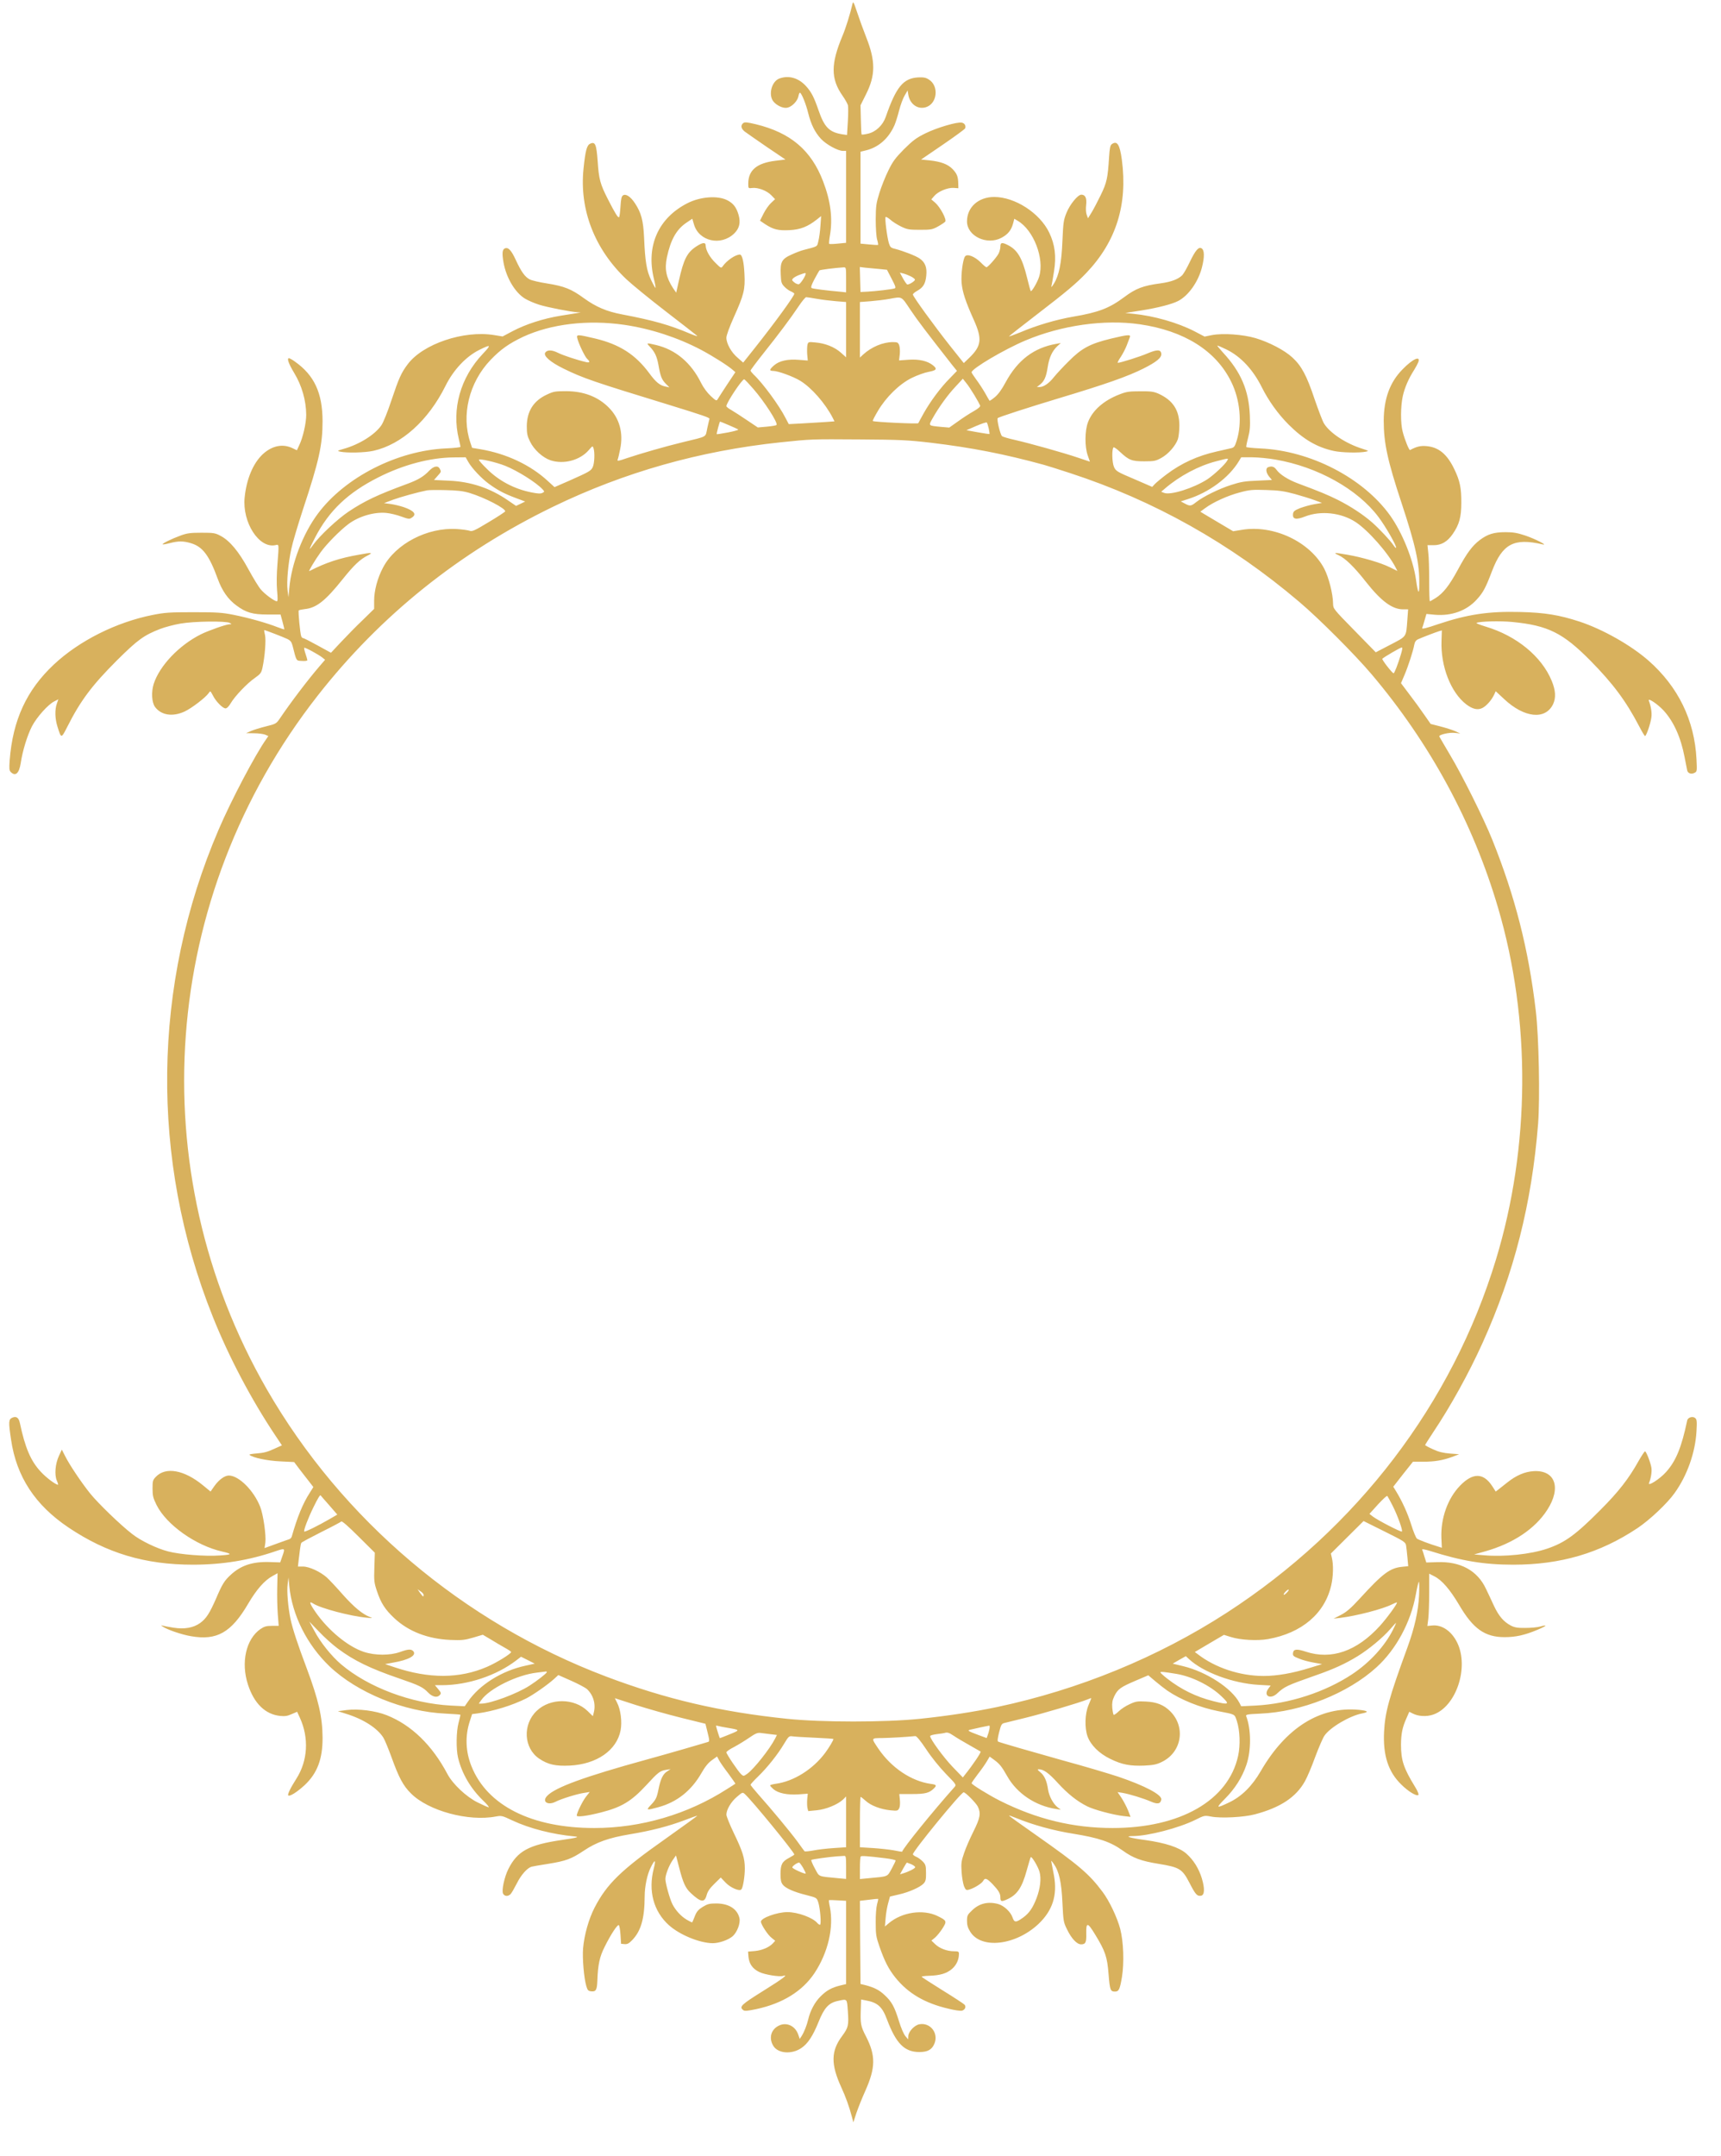 <?xml version="1.0" standalone="no"?>
<!DOCTYPE svg PUBLIC "-//W3C//DTD SVG 20010904//EN"
 "http://www.w3.org/TR/2001/REC-SVG-20010904/DTD/svg10.dtd">
<svg version="1.0" xmlns="http://www.w3.org/2000/svg"
 width="1495pt" height="1872pt" viewBox="0 0 1495 1872"
 preserveAspectRatio="xMidYMid meet">

<g transform="translate(0,1872) scale(0.1,-0.1)"
fill="#d8b15d" stroke="none">
<path d="M7405 18685 c-20 -87 -58 -209 -86 -275 -103 -245 -103 -374 0 -521
22 -31 43 -69 47 -83 3 -15 3 -79 -1 -142 l-7 -116 -41 6 c-113 18 -156 61
-207 210 -39 113 -62 157 -107 207 -65 72 -149 97 -231 68 -67 -23 -99 -137
-56 -197 29 -38 87 -65 124 -57 41 9 88 58 96 100 3 19 10 33 14 30 16 -10 52
-100 71 -178 25 -99 58 -165 111 -223 45 -48 146 -104 190 -104 l28 0 0 -399
0 -399 -71 -7 c-38 -4 -73 -5 -76 -2 -3 3 0 35 6 70 26 150 7 301 -59 473
-103 270 -283 422 -583 495 -79 19 -98 20 -111 10 -24 -20 -19 -47 13 -73 16
-12 102 -72 191 -133 l163 -110 -89 -11 c-160 -20 -234 -82 -234 -198 0 -42 0
-42 34 -38 50 6 128 -23 166 -63 l33 -34 -35 -33 c-20 -18 -49 -60 -66 -94
l-30 -60 46 -31 c71 -46 113 -56 211 -51 93 5 156 29 235 91 l39 31 -6 -85
c-3 -47 -11 -106 -18 -132 -12 -51 -1 -44 -131 -78 -21 -5 -67 -23 -102 -39
-85 -38 -99 -64 -94 -171 3 -70 6 -81 32 -108 15 -16 41 -35 57 -41 16 -7 29
-16 29 -20 0 -20 -170 -253 -343 -471 l-101 -127 -48 42 c-55 46 -98 123 -98
174 0 20 26 92 65 179 87 193 99 241 92 373 -5 108 -20 170 -40 170 -40 -1
-113 -51 -150 -103 -12 -17 -16 -15 -61 30 -51 49 -85 111 -86 151 0 31 -27
28 -82 -8 -80 -53 -109 -110 -151 -298 l-23 -103 -27 39 c-60 92 -75 165 -54
267 33 154 83 244 172 303 l49 33 14 -48 c42 -148 234 -192 350 -80 45 44 57
94 38 161 -19 66 -46 101 -99 128 -83 42 -233 31 -345 -26 -252 -128 -360
-369 -293 -651 11 -44 18 -82 15 -84 -2 -2 -19 28 -38 68 -39 81 -52 159 -61
369 -7 149 -25 215 -79 297 -38 58 -79 85 -104 69 -13 -9 -18 -31 -22 -97 -3
-47 -8 -89 -12 -92 -9 -9 -34 32 -97 155 -67 131 -79 175 -89 329 -11 149 -21
174 -66 153 -28 -13 -41 -60 -57 -216 -37 -356 96 -700 374 -962 46 -43 197
-167 336 -274 139 -107 262 -203 274 -213 13 -10 -10 -4 -58 16 -179 76 -317
115 -589 167 -138 26 -228 65 -335 142 -108 79 -169 103 -318 127 -66 10 -134
26 -151 35 -42 22 -73 65 -121 168 -39 85 -65 113 -94 102 -24 -9 -27 -42 -13
-123 23 -130 98 -258 184 -312 26 -16 82 -41 124 -54 72 -23 278 -63 337 -66
l26 -2 -25 -4 c-14 -2 -81 -13 -150 -24 -153 -25 -306 -75 -419 -135 l-85 -45
-74 12 c-264 43 -619 -77 -751 -254 -56 -75 -75 -117 -141 -313 -32 -97 -71
-194 -87 -216 -56 -82 -192 -167 -328 -205 -56 -16 -58 -18 -30 -24 59 -13
216 -9 288 7 246 55 478 264 627 564 69 139 179 256 295 313 101 50 105 45 29
-35 -195 -206 -272 -480 -208 -741 8 -32 14 -62 14 -66 0 -5 -57 -11 -127 -14
-422 -19 -877 -251 -1112 -567 -130 -174 -229 -432 -248 -647 l-7 -78 -8 60
c-9 76 5 233 33 361 11 54 57 207 100 339 141 426 171 561 171 770 -1 243 -71
396 -239 515 -23 17 -47 30 -53 30 -20 0 -2 -49 45 -127 67 -110 104 -239 105
-364 0 -73 -29 -200 -61 -265 l-20 -43 -42 20 c-84 38 -173 19 -252 -52 -86
-79 -144 -218 -160 -379 -21 -215 124 -442 266 -413 34 7 33 19 19 -166 -7
-82 -8 -173 -3 -228 6 -67 6 -93 -2 -93 -21 0 -104 61 -138 101 -19 21 -67
100 -108 175 -84 155 -163 250 -243 292 -47 25 -60 27 -166 27 -96 0 -126 -4
-180 -24 -77 -28 -164 -70 -157 -77 2 -2 30 2 63 11 74 19 117 19 183 -1 101
-30 158 -105 232 -308 38 -105 90 -179 162 -232 85 -63 141 -79 273 -79 l111
0 17 -62 c9 -34 16 -64 16 -66 0 -3 -28 6 -62 19 -92 36 -247 80 -378 106
-100 20 -145 23 -350 23 -208 0 -249 -3 -355 -24 -316 -63 -637 -224 -857
-430 -237 -222 -357 -482 -384 -832 -5 -72 -4 -88 10 -102 41 -40 72 -11 86
78 16 108 58 243 98 320 42 80 139 188 192 215 l37 19 -13 -37 c-19 -54 -17
-131 6 -203 32 -102 32 -102 84 0 115 228 215 361 430 576 182 181 236 220
378 275 42 16 121 37 175 46 118 21 397 24 428 6 20 -11 20 -11 -2 -12 -28 0
-184 -55 -248 -87 -190 -95 -359 -273 -410 -431 -22 -70 -17 -161 12 -200 54
-72 153 -87 257 -39 62 29 183 122 209 160 14 21 14 21 36 -20 26 -53 86 -113
110 -113 12 0 29 17 46 46 36 61 143 173 210 219 48 34 55 43 65 88 21 97 32
240 22 285 -6 23 -8 42 -7 42 9 0 164 -60 198 -76 30 -14 39 -26 48 -58 36
-141 30 -131 82 -134 26 -2 47 1 47 6 0 4 -7 30 -16 56 -9 26 -14 50 -11 52 6
6 124 -58 159 -86 l22 -18 -50 -58 c-103 -120 -253 -318 -348 -459 -26 -37
-33 -41 -115 -61 -48 -12 -107 -30 -130 -40 l-43 -19 69 -1 c37 0 81 -6 96
-12 l28 -12 -19 -28 c-94 -132 -306 -534 -413 -785 -578 -1344 -596 -2867 -51
-4227 140 -351 335 -720 543 -1031 l58 -87 -71 -32 c-54 -25 -90 -34 -145 -38
-41 -3 -71 -8 -66 -12 26 -25 156 -52 268 -57 l120 -6 46 -61 c26 -33 63 -82
84 -108 l37 -48 -30 -48 c-61 -94 -108 -208 -158 -383 -3 -9 -12 -19 -22 -22
-9 -3 -61 -21 -115 -41 l-99 -36 7 47 c8 62 -18 245 -45 312 -55 141 -186 271
-272 271 -36 0 -85 -35 -124 -89 l-35 -50 -67 55 c-162 133 -323 162 -408 73
-27 -28 -29 -36 -29 -103 0 -62 5 -81 35 -142 86 -172 340 -352 570 -404 91
-21 87 -27 -22 -34 -126 -9 -343 8 -447 35 -98 25 -240 93 -315 153 -102 79
-293 264 -362 349 -77 96 -180 249 -219 327 l-28 55 -25 -54 c-32 -69 -40
-163 -19 -214 9 -20 14 -37 11 -37 -21 0 -103 62 -150 113 -87 93 -136 208
-181 421 -10 49 -32 64 -67 48 -32 -14 -33 -38 -10 -191 47 -321 209 -568 500
-763 331 -222 664 -322 1079 -322 256 0 490 38 722 118 81 27 81 27 54 -49
l-17 -49 -95 3 c-146 4 -246 -29 -335 -111 -55 -51 -73 -79 -128 -208 -56
-127 -85 -172 -137 -210 -59 -42 -135 -56 -232 -41 -43 7 -86 15 -95 18 -15 4
-15 3 -2 -6 39 -28 166 -72 250 -86 224 -39 349 32 495 281 74 126 143 204
213 242 l43 24 -3 -129 c-2 -70 1 -173 5 -228 l8 -100 -59 0 c-48 0 -66 -5
-100 -28 -125 -87 -171 -290 -108 -482 53 -164 151 -259 280 -272 40 -4 64 -1
100 16 l47 20 24 -52 c80 -175 69 -372 -30 -528 -53 -83 -79 -138 -71 -146 12
-12 77 29 142 89 110 103 157 227 156 413 -1 179 -36 330 -139 605 -77 204
-121 338 -139 422 -22 105 -34 244 -25 308 l7 55 7 -75 c25 -253 153 -508 349
-696 240 -229 648 -396 1011 -411 70 -3 127 -8 127 -10 0 -3 -7 -33 -16 -67
-21 -75 -23 -231 -5 -306 33 -137 109 -266 214 -368 36 -34 59 -62 52 -62 -7
0 -50 19 -96 42 -99 49 -217 160 -263 248 -132 249 -312 424 -526 509 -98 39
-247 58 -350 45 l-75 -10 73 -23 c149 -46 272 -125 323 -208 11 -18 43 -94 70
-169 64 -177 101 -247 169 -314 151 -151 499 -246 738 -200 49 9 55 7 144 -35
148 -69 346 -120 538 -138 50 -4 22 -12 -110 -31 -287 -42 -386 -96 -465 -254
-34 -69 -59 -185 -45 -212 13 -24 43 -26 65 -4 9 9 33 51 55 94 37 74 89 132
127 144 10 3 75 14 145 25 156 25 202 43 309 114 110 74 217 112 403 143 181
30 334 69 476 123 57 22 105 39 107 37 1 -1 -124 -92 -278 -201 -384 -270
-507 -390 -614 -596 -50 -97 -90 -236 -100 -354 -7 -85 7 -255 28 -327 11 -38
17 -43 44 -46 40 -4 49 13 52 93 5 141 20 208 64 295 54 108 109 191 122 187
5 -2 12 -39 15 -83 l5 -79 30 -3 c24 -2 38 5 67 35 76 79 107 187 108 378 0
87 22 192 52 251 37 76 48 73 27 -8 -50 -193 -2 -372 132 -492 94 -84 267
-155 380 -156 56 0 136 28 174 61 39 35 69 115 58 158 -19 79 -92 125 -199
126 -61 0 -77 -4 -120 -30 -38 -24 -53 -41 -68 -80 -11 -28 -21 -52 -23 -54
-1 -2 -22 8 -46 22 -51 30 -98 81 -126 136 -22 42 -61 182 -61 218 0 36 30
115 62 162 l30 43 29 -111 c33 -128 54 -174 101 -217 86 -80 118 -84 136 -18
9 34 27 60 68 100 l55 54 42 -44 c42 -44 120 -78 137 -59 14 15 30 112 30 182
0 89 -19 149 -96 308 -35 73 -64 145 -64 159 0 44 41 113 93 156 47 40 48 40
68 22 62 -56 429 -504 429 -524 0 -3 -21 -16 -47 -30 -59 -31 -73 -57 -73
-141 0 -51 5 -72 20 -91 24 -31 95 -63 208 -91 86 -22 87 -23 100 -62 17 -53
28 -195 15 -195 -6 0 -16 7 -23 15 -39 47 -170 95 -260 95 -89 0 -230 -51
-230 -83 0 -24 60 -116 92 -140 l32 -26 -19 -21 c-32 -35 -94 -62 -158 -68
l-59 -5 4 -47 c6 -60 36 -102 93 -130 47 -23 176 -44 207 -34 51 16 0 -23
-172 -130 -192 -120 -210 -137 -175 -166 13 -11 34 -9 116 8 228 49 400 156
504 312 118 178 169 396 134 574 -7 31 -10 58 -8 60 2 1 37 1 77 -2 l72 -4 0
-362 0 -361 -50 -12 c-75 -18 -120 -43 -172 -95 -50 -49 -90 -125 -107 -199
-12 -51 -36 -112 -58 -146 l-16 -24 -13 38 c-26 75 -101 110 -167 78 -70 -33
-91 -109 -49 -177 41 -66 159 -75 242 -19 57 38 101 105 150 226 50 125 89
167 169 184 82 18 78 22 86 -88 9 -124 4 -144 -49 -216 -98 -130 -100 -245 -8
-446 38 -82 69 -168 93 -259 l12 -45 26 80 c15 44 50 132 79 196 88 198 89
303 7 465 -50 96 -52 111 -47 257 l2 68 38 -7 c106 -19 145 -54 187 -166 79
-209 151 -282 280 -283 73 0 110 20 132 73 38 91 -36 186 -131 168 -43 -8 -96
-65 -96 -104 l-1 -27 -24 28 c-14 16 -38 71 -56 130 -38 124 -63 170 -124 226
-48 45 -90 66 -165 86 l-45 11 -3 361 -2 361 77 9 c43 6 79 9 81 8 2 -2 -2
-23 -9 -46 -7 -24 -13 -96 -12 -159 0 -104 3 -124 33 -210 43 -124 78 -193
136 -266 111 -139 257 -225 464 -273 51 -13 103 -20 116 -17 26 7 39 33 23 52
-6 7 -91 63 -190 124 -98 61 -180 114 -183 118 -2 4 26 8 62 9 98 3 155 20
201 59 39 34 61 80 61 132 0 19 -5 22 -44 22 -59 0 -125 25 -163 62 l-32 31
31 25 c17 15 46 50 65 80 40 63 38 68 -43 108 -126 61 -309 34 -424 -63 l-33
-28 6 72 c3 40 13 98 22 130 l16 58 77 18 c89 20 188 64 217 97 16 18 20 36
19 91 0 62 -4 73 -28 98 -16 16 -41 35 -57 41 -16 7 -29 17 -29 22 0 27 418
538 441 538 16 0 108 -93 123 -124 28 -58 21 -98 -38 -216 -30 -60 -67 -144
-81 -187 -24 -69 -27 -88 -22 -164 3 -47 13 -103 21 -124 14 -33 19 -37 43
-30 41 10 111 53 123 75 16 30 31 25 82 -27 52 -55 68 -81 68 -116 0 -34 8
-38 48 -21 96 40 139 102 182 260 16 58 31 108 34 111 9 9 64 -84 76 -127 16
-59 7 -141 -25 -227 -33 -86 -64 -132 -118 -171 -63 -45 -76 -44 -92 3 -17 48
-74 101 -124 115 -87 24 -164 6 -226 -54 -41 -39 -45 -46 -45 -92 0 -38 7 -61
29 -96 96 -152 394 -117 592 69 122 116 165 248 135 418 -9 50 -19 101 -22
115 -5 21 -3 20 19 -10 47 -67 68 -160 76 -340 8 -158 9 -168 40 -230 39 -81
86 -130 122 -130 39 0 47 17 45 92 -2 102 11 102 76 -5 90 -147 106 -195 118
-348 11 -137 16 -149 56 -149 33 0 42 19 60 126 20 125 14 305 -15 418 -26 98
-94 243 -153 321 -116 156 -207 233 -580 495 -130 91 -235 166 -233 168 1 2
29 -8 61 -21 143 -59 326 -110 499 -137 221 -36 322 -70 428 -146 90 -65 161
-91 311 -115 183 -30 206 -44 269 -166 52 -101 66 -116 99 -111 32 4 35 60 8
151 -27 87 -72 159 -135 215 -62 54 -181 93 -360 118 -135 18 -182 34 -104 34
131 0 400 70 543 141 78 39 80 39 138 28 83 -16 284 -6 380 20 219 58 356 148
433 286 20 35 60 129 89 210 30 80 66 164 80 185 47 72 222 175 329 195 62 12
51 23 -30 31 -335 31 -632 -154 -851 -532 -76 -131 -167 -221 -277 -273 -112
-53 -116 -50 -35 32 87 87 150 186 187 295 43 126 42 310 -2 423 -5 14 10 17
122 22 358 15 762 176 1010 402 170 154 299 393 342 633 10 56 22 106 26 110
4 4 5 -50 2 -119 -7 -139 -39 -281 -102 -454 -161 -440 -193 -558 -202 -730
-10 -204 36 -347 149 -457 62 -62 135 -105 149 -91 5 5 -6 34 -28 69 -100 163
-123 231 -123 369 1 94 12 149 47 227 l25 57 30 -15 c48 -25 119 -29 176 -10
200 67 315 408 211 624 -49 101 -133 159 -219 150 l-41 -4 8 61 c4 33 8 135 8
226 l0 167 45 -23 c66 -33 136 -115 215 -248 121 -207 223 -280 395 -280 95 0
174 17 286 64 81 34 92 48 23 28 -24 -7 -82 -12 -129 -12 -67 -1 -93 4 -125
20 -64 34 -105 82 -148 173 -21 47 -53 113 -69 147 -74 158 -222 239 -424 231
l-94 -3 -16 50 c-8 28 -17 55 -20 62 -3 7 24 2 73 -13 268 -85 464 -118 718
-118 412 0 753 100 1080 318 105 70 259 215 321 303 110 152 181 354 191 538
5 85 3 102 -11 114 -22 19 -65 6 -70 -22 -49 -232 -97 -351 -184 -447 -54 -61
-162 -129 -147 -94 17 42 26 101 20 134 -8 46 -45 140 -55 140 -5 0 -29 -37
-55 -82 -87 -156 -175 -269 -335 -429 -214 -215 -307 -282 -461 -334 -141 -48
-374 -73 -549 -57 l-85 7 97 27 c243 69 432 195 538 359 125 193 70 349 -119
337 -76 -5 -149 -36 -226 -97 -27 -22 -62 -49 -76 -60 l-26 -20 -31 48 c-76
116 -168 117 -278 4 -108 -111 -170 -284 -163 -456 l4 -84 -25 8 c-86 26 -180
62 -192 72 -8 7 -30 59 -48 117 -31 100 -80 208 -133 294 l-24 39 85 109 86
108 87 0 c102 0 172 12 254 42 l60 23 -80 6 c-59 5 -98 14 -147 37 -38 17 -68
33 -68 37 0 3 31 52 68 108 153 228 312 516 430 777 275 608 428 1212 483
1903 17 224 7 755 -20 982 -63 534 -179 990 -378 1485 -73 182 -262 562 -369
740 -47 79 -88 150 -91 156 -6 16 89 38 140 31 l42 -5 -43 20 c-23 10 -81 29
-128 41 l-86 22 -56 80 c-30 44 -88 124 -129 177 l-73 97 30 70 c33 78 75 207
85 262 5 26 14 40 33 49 35 16 150 60 182 70 l25 7 -3 -91 c-8 -221 81 -448
215 -551 56 -42 100 -52 141 -31 35 18 78 67 100 113 l15 32 73 -68 c175 -164
358 -183 425 -45 26 55 23 120 -12 204 -87 211 -305 390 -573 470 -49 15 -85
29 -80 32 23 14 209 19 314 8 307 -30 437 -95 674 -334 199 -202 310 -351 426
-573 24 -46 46 -83 50 -83 11 0 48 108 55 161 6 40 -3 95 -22 146 -11 29 76
-29 128 -85 88 -96 150 -233 183 -407 10 -49 20 -100 22 -112 5 -27 36 -38 65
-22 21 11 21 16 16 118 -17 338 -159 629 -417 856 -153 134 -397 272 -600 339
-175 57 -301 78 -516 83 -272 7 -455 -20 -712 -106 -98 -34 -142 -44 -138 -34
3 7 13 38 21 68 l16 55 74 -7 c145 -12 275 35 363 132 55 60 77 100 132 245
91 239 191 292 440 234 53 -12 -67 49 -151 77 -69 23 -105 29 -171 29 -101 0
-155 -17 -223 -68 -66 -50 -113 -113 -192 -260 -74 -136 -125 -201 -192 -244
-25 -15 -47 -28 -50 -28 -4 0 -6 80 -6 177 0 98 -3 208 -8 244 l-7 66 55 0
c67 0 119 31 165 98 56 81 74 146 74 270 1 126 -12 191 -60 290 -62 131 -136
193 -242 202 -52 5 -88 -4 -143 -34 -8 -5 -46 88 -64 158 -20 72 -19 223 1
312 17 74 50 150 98 225 15 24 31 54 36 67 23 61 -48 30 -136 -61 -111 -112
-163 -256 -164 -446 0 -194 33 -347 155 -715 123 -373 156 -522 154 -708 0
-96 -12 -79 -29 45 -25 174 -119 407 -224 554 -233 326 -692 564 -1129 583
-65 3 -119 9 -121 12 -2 3 5 40 16 81 16 62 19 97 15 195 -9 216 -78 377 -233
544 -31 34 -53 61 -49 61 5 0 40 -15 79 -34 123 -60 230 -174 306 -326 60
-120 142 -234 234 -326 129 -129 248 -198 393 -229 68 -15 223 -18 278 -6 27
6 26 7 -30 25 -144 45 -283 137 -334 220 -12 19 -48 114 -82 212 -68 204 -114
289 -193 361 -68 63 -203 133 -321 168 -111 32 -280 44 -377 26 l-64 -13 -88
46 c-146 75 -351 134 -533 152 l-68 7 140 22 c140 22 265 54 319 82 90 46 175
167 207 292 23 91 22 149 -3 165 -26 16 -54 -17 -103 -119 -23 -49 -53 -101
-65 -114 -35 -35 -95 -58 -190 -71 -150 -20 -214 -44 -315 -120 -129 -96 -223
-132 -442 -169 -146 -25 -320 -76 -460 -136 -57 -23 -101 -39 -98 -35 2 4 112
90 242 190 258 198 342 269 430 361 259 272 360 593 308 983 -18 133 -41 168
-88 134 -13 -10 -18 -36 -23 -113 -11 -179 -19 -219 -72 -328 -27 -56 -63
-124 -80 -152 l-31 -50 -11 30 c-7 18 -9 52 -5 86 7 59 -7 89 -42 89 -30 0
-99 -84 -128 -156 -26 -63 -29 -84 -36 -245 -8 -194 -29 -299 -75 -373 -19
-30 -24 -34 -20 -16 4 14 13 70 22 125 21 130 8 232 -42 336 -82 170 -297 309
-478 309 -137 0 -236 -89 -236 -212 0 -128 174 -210 300 -142 56 30 84 65 100
123 l11 42 30 -18 c138 -81 233 -328 186 -484 -14 -47 -65 -134 -73 -126 -3 3
-18 56 -33 119 -41 167 -82 237 -163 279 -53 27 -68 25 -68 -11 0 -17 -7 -45
-16 -62 -18 -34 -92 -118 -105 -118 -5 0 -28 19 -51 43 -52 51 -116 76 -135
51 -19 -26 -36 -154 -30 -229 7 -80 34 -162 106 -322 74 -164 67 -226 -37
-327 l-50 -48 -118 148 c-137 173 -324 430 -324 447 0 7 17 21 37 32 52 29 72
61 79 131 8 73 -10 118 -59 151 -34 23 -140 64 -213 83 -35 8 -42 15 -52 47
-16 51 -38 221 -29 229 3 4 22 -7 41 -23 18 -17 60 -43 92 -59 54 -26 69 -29
164 -29 97 0 109 2 158 29 29 16 57 35 63 42 14 18 -43 125 -87 164 l-34 29
25 29 c33 40 116 74 168 71 l42 -3 -1 39 c-1 62 -11 87 -49 127 -42 43 -101
65 -202 76 l-72 7 189 129 c104 71 191 135 194 142 8 22 -4 44 -28 49 -37 10
-217 -43 -316 -92 -80 -39 -110 -62 -186 -137 -76 -77 -98 -106 -137 -186 -26
-52 -61 -140 -78 -195 -28 -90 -31 -113 -32 -230 0 -73 5 -149 12 -174 7 -23
11 -45 8 -47 -2 -2 -37 0 -78 4 l-74 7 0 399 0 399 53 13 c107 28 192 104 242
217 10 23 28 80 40 127 12 47 33 105 48 130 l26 45 6 -37 c14 -82 81 -130 152
-109 100 30 117 185 26 241 -26 17 -45 20 -94 18 -128 -8 -190 -83 -280 -343
-25 -72 -85 -129 -152 -145 -29 -7 -55 -10 -57 -8 -3 2 -6 60 -7 129 l-3 125
47 94 c84 166 84 290 3 495 -26 66 -62 165 -80 220 -30 89 -34 97 -40 70z
m-55 -2394 l0 -109 -47 5 c-126 11 -241 26 -252 32 -9 6 -3 26 24 77 20 38 40
72 43 76 6 6 133 22 210 27 22 1 22 -1 22 -108z m285 94 l70 -7 41 -79 c34
-65 38 -79 25 -83 -25 -8 -170 -25 -236 -28 l-60 -3 -3 108 -3 109 48 -6 c26
-3 80 -8 118 -11z m-636 -42 c-2 -22 -46 -88 -60 -91 -9 -1 -27 6 -40 17 -21
18 -22 21 -9 35 8 8 33 22 55 30 47 17 55 19 54 9z m910 -21 c19 -9 37 -22 39
-29 3 -11 -46 -43 -66 -43 -5 0 -21 23 -37 51 l-28 52 29 -7 c16 -4 45 -15 63
-24z m-814 -196 c44 -8 119 -17 168 -21 l87 -7 0 -240 0 -240 -46 41 c-55 49
-137 81 -221 88 -61 6 -62 5 -69 -21 -3 -15 -4 -52 -2 -82 l5 -54 -77 6 c-97
8 -170 -8 -216 -48 -41 -36 -43 -48 -8 -48 41 0 174 -48 236 -86 98 -60 216
-195 281 -320 l16 -32 -82 -6 c-45 -3 -135 -8 -199 -12 l-116 -6 -28 53 c-54
107 -199 305 -278 378 -14 14 -26 29 -26 34 0 5 51 73 113 151 129 162 231
297 306 409 28 42 57 77 64 77 7 0 48 -6 92 -14z m812 -93 c62 -93 140 -195
364 -481 l42 -52 -62 -64 c-80 -80 -167 -198 -225 -300 -25 -45 -47 -85 -49
-90 -3 -8 -386 10 -395 19 -3 3 17 42 44 87 72 122 187 234 294 287 47 23 113
47 148 53 68 13 76 25 36 57 -48 38 -120 54 -211 48 l-83 -6 6 52 c3 29 1 64
-5 80 -9 24 -16 27 -55 27 -86 0 -186 -42 -258 -108 l-28 -26 0 241 0 241 93
7 c50 4 124 13 162 20 114 21 103 26 182 -92z m-2484 -133 c231 -34 463 -110
667 -217 105 -56 236 -139 276 -175 l22 -19 -72 -108 c-39 -60 -76 -116 -82
-127 -10 -16 -15 -14 -61 29 -30 28 -63 73 -82 111 -87 177 -222 291 -393 331
-85 20 -86 20 -51 -17 42 -45 59 -82 73 -158 17 -97 28 -125 63 -161 l32 -32
-33 7 c-49 9 -84 37 -142 116 -120 162 -257 250 -469 301 -157 37 -165 37
-156 2 11 -46 66 -161 86 -179 27 -24 23 -35 -8 -28 -75 17 -203 59 -246 81
-54 27 -94 27 -111 1 -17 -28 45 -82 159 -138 172 -84 257 -113 930 -319 282
-87 340 -107 338 -117 -2 -5 -10 -42 -19 -81 -18 -83 9 -68 -217 -123 -152
-37 -357 -96 -480 -137 -72 -25 -87 -28 -82 -14 4 9 14 50 22 91 30 142 -6
271 -102 365 -93 92 -216 138 -365 139 -94 0 -111 -2 -166 -28 -119 -54 -177
-145 -178 -277 0 -63 5 -86 28 -132 34 -71 110 -140 178 -163 114 -38 257 0
333 89 33 38 33 38 41 15 12 -38 8 -131 -7 -163 -16 -33 -28 -40 -208 -120
l-124 -54 -57 52 c-151 140 -361 239 -587 277 l-72 12 -15 45 c-81 237 -12
522 174 717 89 93 160 143 284 202 242 112 561 150 879 104z m4476 5 c388 -56
665 -230 797 -501 77 -157 95 -355 47 -509 -16 -52 -23 -60 -48 -66 -17 -4
-74 -17 -127 -29 -165 -37 -305 -101 -434 -198 -44 -33 -89 -71 -102 -84 l-23
-25 -157 68 c-149 63 -158 69 -175 105 -17 39 -20 154 -4 170 4 4 29 -13 55
-38 78 -73 103 -83 212 -83 87 0 100 3 149 30 60 33 122 104 143 162 7 21 13
74 13 118 0 134 -56 220 -181 277 -41 18 -67 22 -159 21 -95 0 -119 -3 -180
-27 -138 -53 -236 -140 -274 -242 -28 -74 -29 -212 -2 -288 l19 -54 -102 34
c-126 43 -419 125 -551 155 -55 12 -105 27 -111 33 -16 15 -47 147 -37 156 10
10 265 92 523 170 420 126 606 192 744 261 113 57 158 94 154 128 -4 38 -37
38 -122 2 -62 -27 -234 -81 -256 -81 -5 0 6 22 25 50 18 27 42 73 53 102 11
29 23 61 27 71 10 25 -18 22 -165 -13 -181 -44 -255 -84 -365 -195 -50 -49
-108 -112 -129 -138 -43 -55 -90 -87 -125 -87 l-24 0 27 21 c37 29 54 66 67
151 13 84 38 138 82 181 l32 29 -39 -7 c-195 -34 -336 -141 -441 -335 -33 -62
-64 -104 -93 -128 -23 -19 -44 -33 -46 -31 -2 2 -20 33 -40 69 -21 36 -55 88
-77 117 -21 29 -39 56 -39 61 0 31 284 199 470 277 311 131 684 184 989 140z
m-3355 -561 c96 -110 214 -293 202 -313 -3 -5 -41 -11 -84 -15 l-79 -7 -94 63
c-52 35 -113 75 -136 88 -24 13 -43 28 -43 34 0 30 139 238 155 233 6 -2 41
-39 79 -83z m1920 -54 c25 -41 47 -82 50 -90 4 -10 -14 -26 -56 -50 -34 -19
-96 -59 -137 -89 l-75 -53 -71 6 c-113 11 -111 8 -74 74 56 99 132 204 199
275 l64 69 27 -34 c16 -18 48 -67 73 -108z m-2133 -261 c41 -17 77 -34 82 -38
4 -4 -36 -15 -88 -25 -53 -10 -97 -17 -99 -15 -3 4 25 109 29 109 2 0 36 -14
76 -31z m2258 -29 c5 -24 8 -46 7 -48 -2 -1 -48 5 -102 15 l-99 18 85 37 c47
20 88 34 92 30 4 -4 11 -27 17 -52z m-508 -123 c360 -43 646 -99 989 -193 30
-9 132 -40 225 -71 730 -238 1394 -611 1990 -1117 174 -147 485 -459 630 -630
508 -600 881 -1288 1098 -2026 287 -973 280 -2076 -18 -3055 -381 -1252 -1206
-2333 -2340 -3067 -597 -386 -1282 -667 -1995 -818 -207 -43 -423 -76 -670
-102 -305 -31 -850 -31 -1151 0 -580 60 -1052 170 -1574 367 -1242 470 -2294
1360 -2948 2495 -1098 1908 -924 4276 442 6020 547 698 1229 1245 2046 1641
617 299 1273 485 1975 559 272 28 261 28 695 25 345 -2 415 -6 606 -28z
m-4012 -169 c31 -54 112 -140 176 -187 75 -55 131 -85 229 -122 l88 -33 -39
-19 -40 -19 -69 47 c-156 108 -324 164 -516 172 l-128 6 30 34 c34 38 34 37
20 64 -16 30 -52 23 -91 -17 -48 -51 -97 -80 -192 -115 -256 -94 -368 -147
-508 -240 -97 -65 -252 -210 -308 -288 -43 -61 -39 -45 16 62 121 233 284 389
550 523 215 109 449 171 653 173 l105 1 24 -42z m7012 22 c365 -63 713 -257
894 -499 62 -82 162 -257 152 -267 -2 -3 -12 7 -22 22 -25 39 -122 142 -185
198 -79 69 -187 140 -298 196 -89 44 -153 71 -349 144 -85 32 -155 77 -184
117 -20 28 -41 35 -73 23 -24 -9 -19 -48 9 -82 l24 -29 -127 -6 c-106 -4 -144
-10 -227 -37 -107 -34 -243 -101 -305 -150 -44 -35 -53 -36 -99 -11 l-34 18
59 19 c186 58 361 188 447 332 l19 32 93 0 c51 0 144 -9 206 -20z m-6692 -54
c109 -44 271 -146 325 -205 17 -19 17 -20 -2 -30 -15 -8 -40 -7 -94 4 -149 29
-286 101 -390 206 -38 37 -68 71 -68 77 0 14 148 -20 229 -52z m6272 46 c-18
-34 -116 -125 -173 -163 -120 -77 -319 -140 -376 -118 l-25 10 34 29 c126 108
291 196 442 235 112 29 110 29 98 7z m-6581 -282 c127 -38 317 -136 308 -160
-2 -5 -66 -47 -143 -93 -121 -73 -143 -83 -165 -75 -14 5 -63 12 -110 15 -256
17 -535 -128 -643 -335 -48 -90 -77 -200 -77 -287 l0 -71 -97 -95 c-54 -51
-138 -137 -188 -190 l-90 -96 -115 63 c-63 35 -120 64 -127 64 -6 0 -14 8 -17
18 -9 27 -27 213 -21 222 2 4 26 9 52 12 101 10 179 71 330 260 97 121 149
171 218 206 48 25 36 27 -73 7 -172 -30 -286 -67 -435 -143 -11 -6 48 94 98
163 50 70 167 189 240 244 90 68 224 108 330 98 34 -3 92 -17 130 -31 63 -23
72 -24 92 -10 46 29 21 60 -72 92 -33 11 -85 23 -115 27 l-54 7 79 30 c70 25
218 66 295 81 14 3 86 4 160 2 103 -2 153 -8 210 -25z m7165 -8 c61 -17 139
-41 174 -54 l65 -24 -65 -11 c-36 -6 -92 -22 -125 -34 -49 -20 -59 -28 -62
-51 -5 -46 26 -53 105 -22 136 53 314 34 440 -49 108 -71 281 -267 346 -393
l16 -31 -67 33 c-79 39 -240 86 -367 108 -116 20 -129 20 -77 -4 58 -26 138
-104 238 -232 132 -167 228 -238 322 -238 l44 0 -7 -95 c-11 -148 -3 -137
-147 -212 l-127 -66 -185 189 c-184 188 -185 189 -186 234 -1 85 -37 226 -76
302 -123 235 -442 385 -718 338 l-74 -12 -113 67 c-63 38 -127 76 -143 85
l-29 18 44 32 c69 51 195 108 299 135 85 23 110 25 230 21 110 -3 155 -10 245
-34z m924 -1394 c-25 -84 -56 -163 -63 -163 -12 0 -105 120 -98 126 15 15 157
98 169 98 7 1 5 -19 -8 -61z m-9310 -7385 l71 -82 -67 -39 c-100 -58 -214
-114 -220 -108 -8 8 34 118 80 211 37 76 57 109 62 103 1 -2 34 -40 74 -85z
m9238 -4 c44 -87 90 -215 81 -225 -8 -7 -215 100 -255 132 l-27 21 74 82 c41
44 77 78 81 74 4 -5 25 -42 46 -84z m-8845 -537 c-4 -117 -2 -133 23 -207 34
-102 71 -159 149 -232 123 -116 291 -181 486 -190 102 -4 124 -2 200 20 l84
25 71 -42 c38 -24 94 -56 122 -72 29 -16 53 -32 53 -36 0 -15 -128 -94 -210
-129 -238 -103 -502 -104 -804 -3 l-81 27 70 13 c135 23 205 62 176 98 -18 21
-45 20 -116 -6 -88 -31 -216 -31 -314 1 -139 46 -310 187 -421 347 -53 77 -58
98 -18 72 65 -41 322 -109 463 -122 52 -5 56 -4 30 5 -66 25 -139 86 -235 193
-55 63 -118 130 -141 151 -56 50 -153 95 -207 95 l-44 0 6 53 c4 28 9 72 12
97 3 25 8 51 12 56 4 6 81 47 172 93 91 45 169 87 175 92 6 6 60 -41 150 -131
l141 -140 -4 -128z m8962 193 c3 -16 8 -64 12 -106 l7 -76 -51 -5 c-107 -10
-170 -57 -369 -275 -80 -87 -117 -118 -165 -143 l-63 -32 55 6 c146 18 372 77
453 118 22 11 40 18 42 16 7 -7 -88 -137 -148 -203 -201 -221 -422 -297 -644
-224 -79 26 -107 23 -111 -12 -3 -23 3 -29 52 -48 30 -13 87 -28 128 -35 l73
-13 -101 -31 c-152 -48 -291 -72 -407 -72 -207 0 -423 72 -575 191 l-23 17
127 75 126 74 61 -19 c81 -26 229 -34 321 -18 294 52 494 222 550 467 18 79
20 177 6 237 l-9 39 142 141 142 141 181 -90 c167 -83 182 -92 188 -120z
m-8534 -431 c0 -21 -6 -17 -31 17 l-22 32 26 -18 c15 -9 27 -24 27 -31z m7500
21 c-13 -14 -26 -23 -28 -20 -7 7 29 45 41 45 6 0 0 -11 -13 -25z m-8247 -486
c142 -106 282 -174 536 -261 172 -59 205 -75 250 -122 36 -37 76 -47 99 -24
17 17 15 22 -14 57 l-26 31 64 0 c223 1 469 83 641 214 l43 33 60 -30 59 -30
-81 -18 c-206 -44 -401 -167 -500 -313 l-27 -39 -121 6 c-344 18 -719 159
-954 359 -84 72 -178 189 -231 289 l-44 81 84 -87 c46 -49 119 -114 162 -146z
m9168 163 c-72 -143 -202 -285 -354 -386 -235 -156 -548 -258 -841 -273 l-124
-6 -15 29 c-66 127 -286 270 -489 319 l-91 22 57 33 57 32 27 -25 c123 -115
382 -211 604 -224 l106 -6 -20 -27 c-46 -62 17 -97 76 -42 65 60 81 68 334
157 159 55 260 102 366 167 99 61 221 163 282 234 26 30 48 54 50 54 3 0 -9
-26 -25 -58z m-7351 -369 c-1 -10 -87 -77 -150 -117 -108 -70 -339 -156 -418
-156 l-23 0 22 31 c71 100 310 218 482 238 39 5 75 9 80 10 4 0 7 -2 7 -6z
m5470 -15 c132 -22 291 -100 388 -192 79 -74 71 -80 -67 -45 -151 38 -280 101
-403 197 -32 25 -58 49 -58 53 0 8 31 5 140 -13z m-5122 -131 c57 -53 80 -133
59 -209 l-7 -27 -45 44 c-117 114 -325 115 -443 2 -124 -118 -113 -324 22
-415 76 -51 142 -66 266 -60 234 12 407 132 441 306 14 74 1 180 -31 241 l-19
38 182 -59 c100 -32 277 -82 394 -111 l211 -52 19 -77 c17 -68 17 -77 3 -81
-8 -3 -100 -29 -205 -60 -104 -30 -251 -72 -325 -92 -542 -149 -798 -242 -868
-317 -46 -50 7 -84 74 -50 51 26 187 68 248 77 l49 8 -31 -39 c-30 -37 -82
-143 -82 -166 0 -15 89 -4 210 27 180 46 264 96 397 240 101 110 116 121 169
130 l39 6 -32 -21 c-35 -23 -55 -65 -73 -155 -15 -74 -23 -90 -68 -137 -42
-44 -36 -46 68 -17 161 44 285 143 372 294 32 56 59 90 91 113 l46 33 16 -30
c8 -17 45 -70 81 -117 35 -48 63 -88 62 -89 -2 -2 -34 -23 -73 -47 -341 -219
-747 -338 -1152 -338 -544 0 -930 194 -1067 535 -52 129 -57 264 -15 392 l20
62 47 6 c142 20 301 69 425 131 60 31 185 118 240 168 l37 34 113 -50 c61 -27
122 -60 135 -71z m5042 -14 c117 -80 284 -147 440 -178 154 -30 143 -24 164
-85 27 -82 32 -211 11 -305 -85 -386 -503 -625 -1090 -625 -344 0 -660 77
-979 237 -99 50 -246 141 -246 152 0 4 24 39 53 77 30 38 65 88 79 112 l25 42
40 -29 c46 -34 65 -57 113 -142 84 -149 245 -257 425 -284 l40 -6 -28 21 c-39
31 -74 97 -83 155 -10 73 -32 122 -68 150 -23 19 -27 25 -13 25 42 0 87 -32
166 -119 87 -95 169 -160 256 -203 60 -30 226 -74 313 -84 l63 -7 -21 54 c-12
30 -37 78 -56 108 l-36 53 44 -7 c59 -10 183 -48 247 -76 58 -25 83 -19 89 19
6 41 -145 120 -372 197 -95 31 -282 87 -491 144 -247 69 -545 155 -554 161 -8
4 -5 29 8 81 17 67 22 75 47 81 16 4 97 24 179 44 149 36 476 133 541 160 19
8 34 13 34 12 0 -2 -11 -30 -25 -63 -31 -75 -34 -194 -8 -269 28 -77 101 -149
198 -196 102 -50 173 -63 297 -58 78 4 107 10 151 32 173 84 209 303 73 439
-56 56 -119 81 -213 85 -72 4 -89 1 -140 -23 -32 -14 -75 -42 -95 -62 -21 -20
-41 -34 -44 -30 -4 4 -9 31 -12 61 -3 42 1 65 17 99 31 63 53 79 181 134 l115
49 60 -51 c33 -28 81 -65 105 -82z m-3820 -323 c111 -19 111 -19 20 -56 -46
-19 -85 -34 -87 -34 -2 0 -33 99 -33 107 0 3 8 2 18 -1 9 -3 46 -10 82 -16z
m2275 -12 c-4 -18 -11 -43 -16 -55 l-8 -22 -68 25 c-96 36 -103 41 -73 48 36
9 153 34 163 35 5 1 5 -14 2 -31z m-1898 -44 l52 -6 -16 -32 c-46 -90 -185
-265 -243 -306 -30 -21 -32 -21 -51 -4 -26 24 -129 176 -129 191 0 7 30 28 68
47 37 20 96 56 132 81 54 37 71 44 100 40 19 -2 58 -7 87 -11z m1586 -12 c23
-16 85 -53 137 -82 52 -30 96 -55 98 -56 8 -5 -67 -116 -136 -202 l-18 -23
-87 90 c-79 82 -197 243 -197 269 0 6 26 13 58 17 31 4 62 8 67 10 23 8 39 3
78 -23z m-1206 -18 c89 -4 163 -9 163 -11 0 -11 -37 -73 -70 -118 -107 -145
-275 -250 -431 -271 -27 -4 -49 -10 -49 -14 0 -5 13 -19 29 -33 42 -35 118
-51 216 -45 l82 6 -5 -49 c-2 -26 -1 -60 2 -75 l7 -27 72 7 c80 7 183 49 230
93 l27 27 0 -221 0 -220 -107 -7 c-60 -4 -139 -13 -178 -21 -38 -7 -73 -10
-76 -7 -3 4 -32 42 -63 86 -62 84 -227 283 -338 407 -37 42 -68 80 -68 85 0 4
29 36 64 70 82 79 173 194 227 285 39 65 44 69 72 65 17 -3 104 -8 194 -12z
m969 -101 c46 -70 116 -156 171 -213 91 -93 92 -95 74 -115 -189 -212 -438
-519 -455 -561 -1 -1 -32 4 -71 12 -38 7 -121 16 -182 20 l-113 7 0 218 c0
121 3 219 6 219 4 0 23 -15 44 -34 46 -42 129 -73 213 -82 61 -6 66 -5 77 16
8 14 10 43 7 74 l-5 51 111 0 c115 0 150 9 191 50 25 25 20 32 -28 38 -170 24
-342 139 -456 306 -63 94 -65 91 31 92 69 1 210 9 290 17 11 1 44 -39 95 -115z
m-696 -1024 l0 -101 -67 6 c-184 18 -163 9 -205 86 -21 38 -34 71 -30 73 9 6
162 27 222 31 25 1 53 3 63 4 15 2 17 -9 17 -99z m338 79 c50 -6 92 -15 92
-20 0 -5 -16 -38 -35 -73 -39 -70 -26 -65 -202 -81 l-73 -7 0 95 c0 52 3 98 7
101 6 7 56 4 211 -15z m-712 -83 c14 -25 25 -48 23 -50 -7 -7 -112 40 -116 52
-4 10 40 42 59 43 4 0 19 -20 34 -45z m939 31 c19 -8 35 -20 35 -26 0 -11 -57
-40 -109 -55 l-23 -7 28 51 c16 28 30 51 32 51 1 0 18 -7 37 -14z"/>
</g>
</svg>
